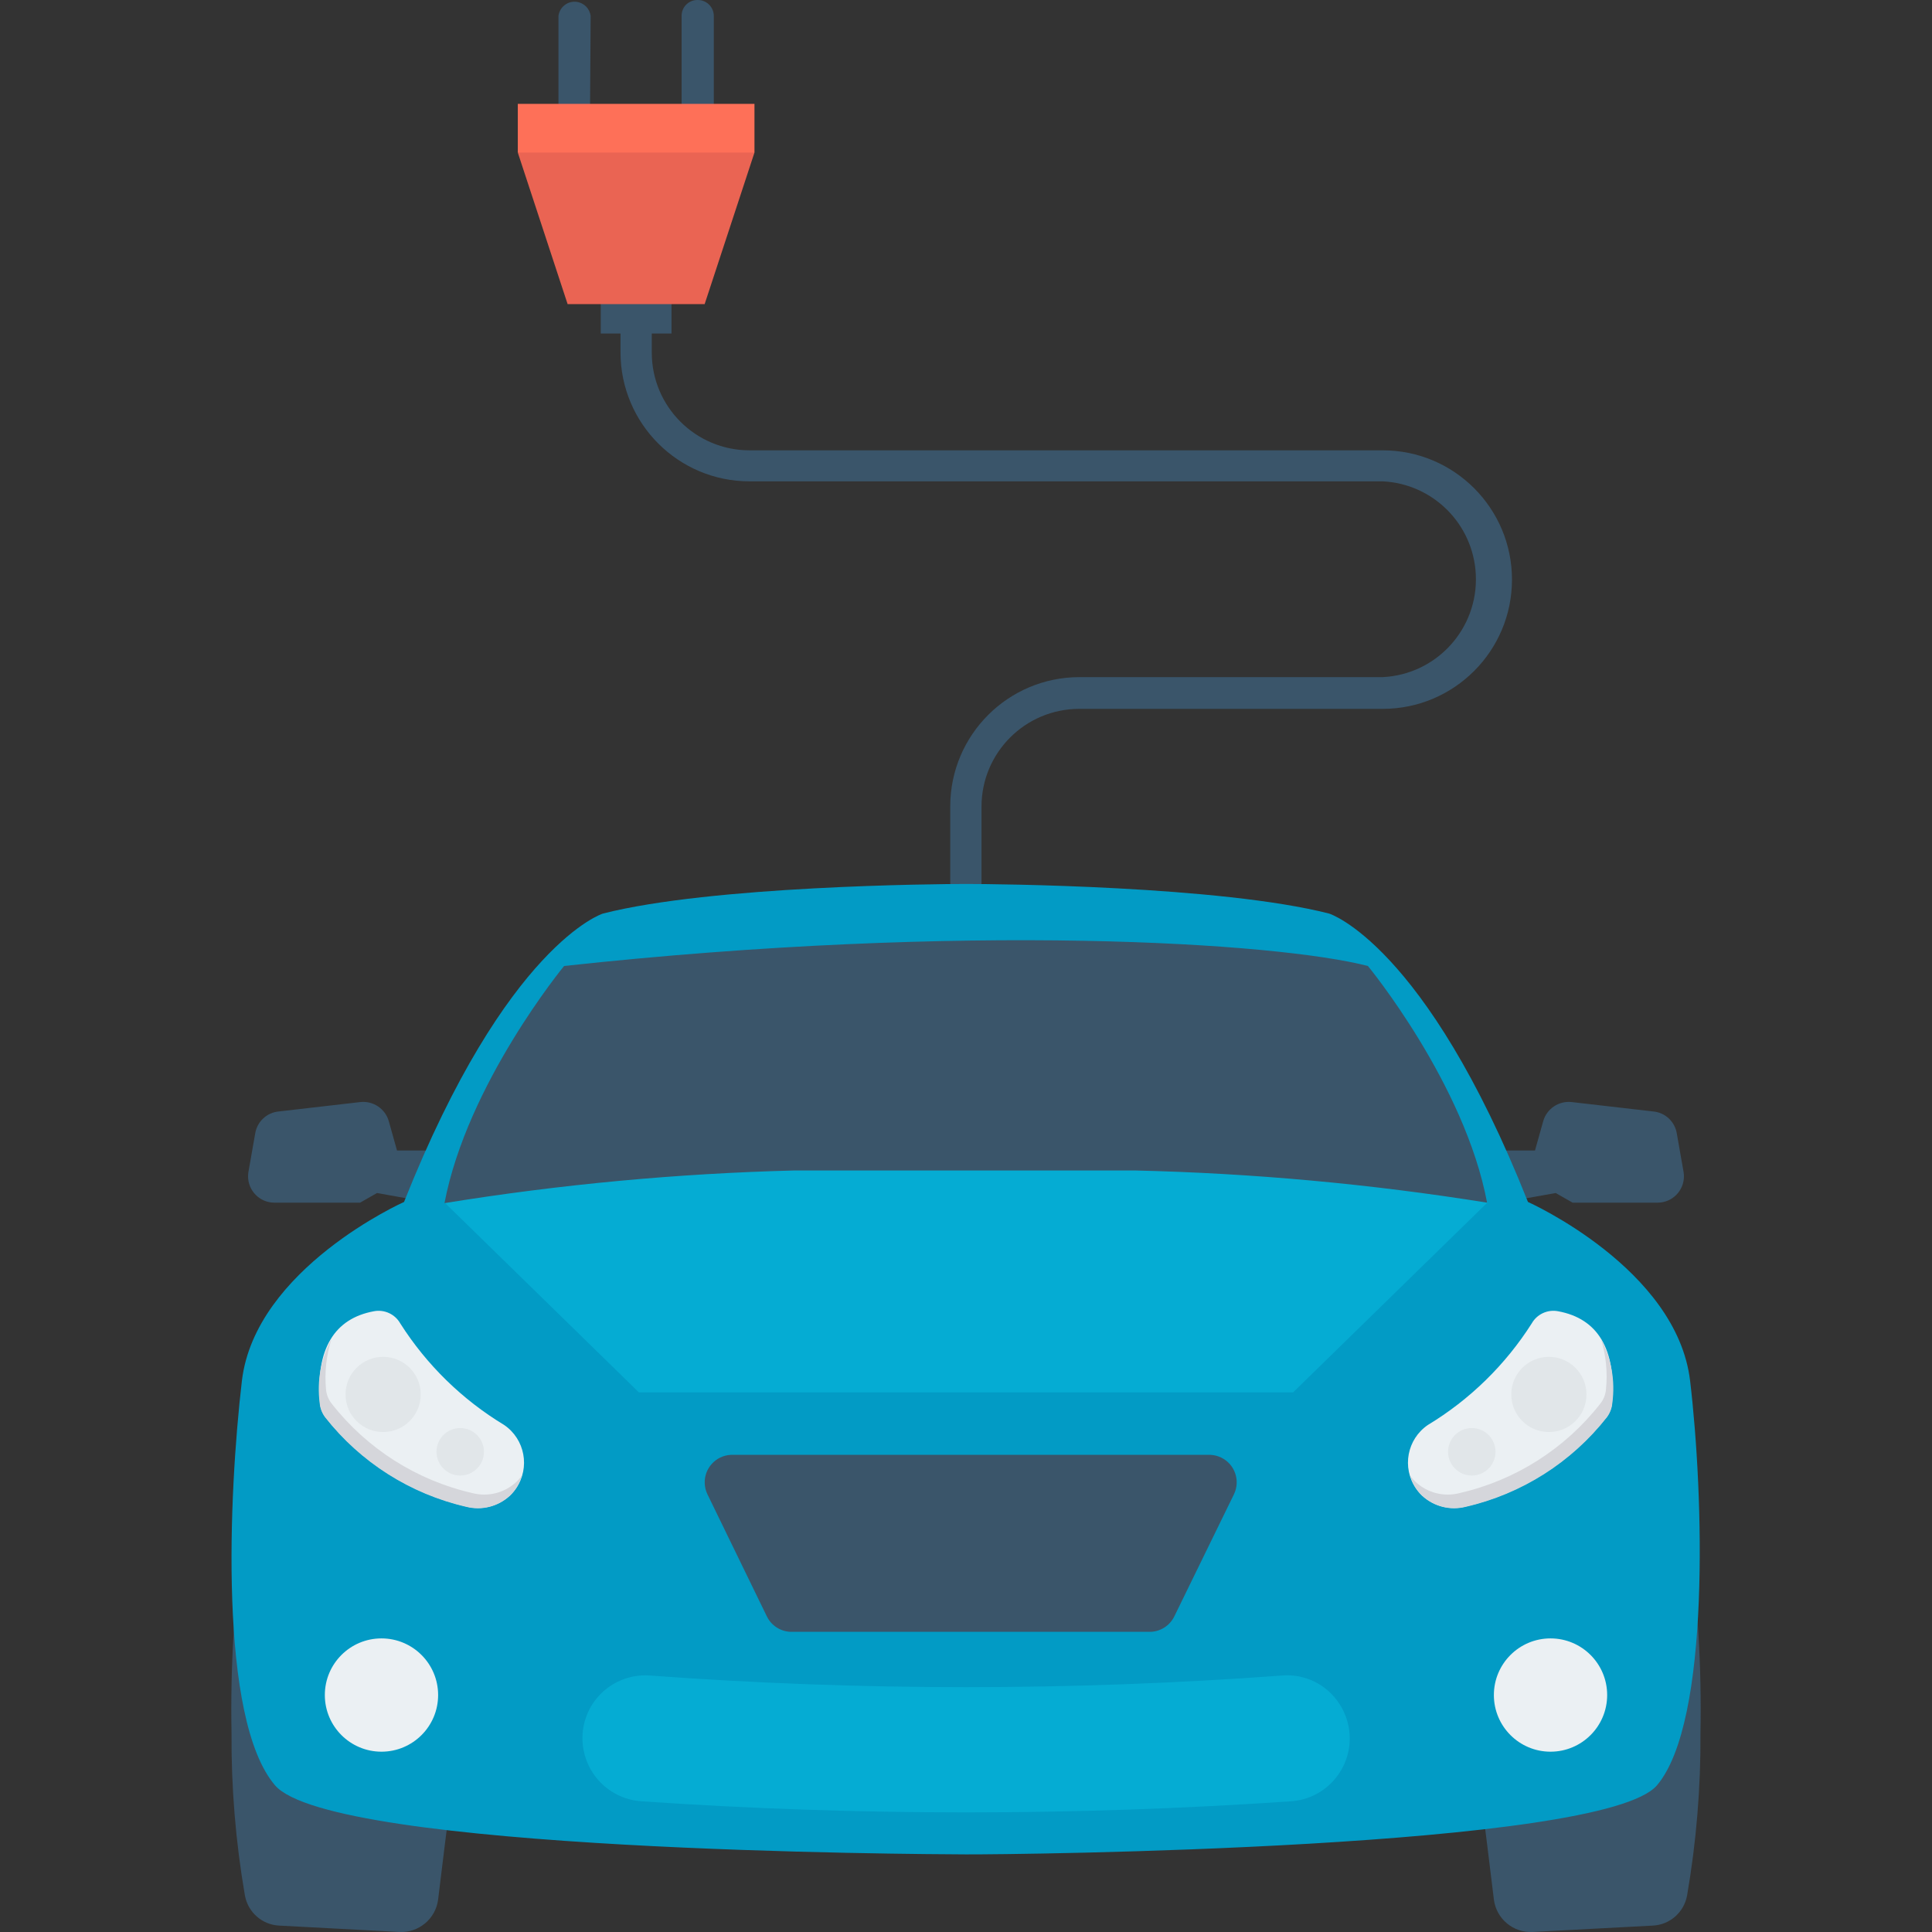 <svg id="Capa_1" enable-background="new 0 0 410.082 410.082" height="512" viewBox="0 0 410.082 410.082" width="512" xmlns="http://www.w3.org/2000/svg"><rect x="0" y="0" width="410.082" height="410.082" fill="#333333" stroke="none"/><g><g><g fill="#3a556a"><path d="m208.333 204.638h-6.635v-33.525c.028-15.114 12.274-27.36 27.388-27.388h64.405c11.475-.562 20.323-10.321 19.76-21.796-.524-10.688-9.071-19.236-19.76-19.76h-134.395c-15.107 0-27.36-12.231-27.388-27.338v-15.614h6.635v15.615c0 11.462 9.291 20.753 20.753 20.753h134.395c15.154 0 27.438 12.284 27.438 27.438s-12.284 27.438-27.438 27.438h-64.405c-11.462 0-20.753 9.291-20.753 20.753z"/><path d="m127.517 60.963h15.016v9.827h-15.016z"/><path d="m125.221 26.441h-6.685v-23.048c.229-1.887 1.944-3.232 3.831-3.003 1.573.191 2.814 1.43 3.003 3.003z"/><path d="m151.512 26.441h-6.834v-23.048c-.028-1.846 1.446-3.365 3.292-3.393h.1c1.874-.028 3.414 1.469 3.442 3.342v.05z"/></g><path d="m124.524 40.06-14.618-7.682v-10.328h50.237v10.328l-22 14.866z" fill="#fe7058"/><path d="m149.566 64.555h-29.084l-10.576-32.177h50.237z" fill="#ea6453"/><g fill="#3a556a"><path d="m54.182 240.506c.439-2.479 2.482-4.359 4.989-4.589l17.311-1.996c2.727-.301 5.276 1.404 6.037 4.041l1.746 6.235h8.381l-1.197 11.076-11.424-2.046-3.592 2.046h-18.21c-3.085-.01-5.579-2.52-5.569-5.607.001-.311.028-.623.081-.93z"/><path d="m355.9 240.506c-.439-2.479-2.482-4.359-4.989-4.589l-17.311-1.996c-2.727-.301-5.276 1.404-6.037 4.041l-1.746 6.235h-8.231l1.197 11.076 11.424-2.046 3.592 2.046h18.06c3.085-.01 5.579-2.52 5.569-5.607-.001-.311-.028-.623-.081-.93z"/><path d="m51.639 326.261c-1.925 13.764-2.759 27.659-2.495 41.556-.076 11.569.875 23.122 2.843 34.522.646 3.564 3.665 6.212 7.284 6.385l25.492 1.347c4.124.216 7.714-2.787 8.231-6.884.699-5.887 1.846-14.966 3.093-24.944 2.246-18.257-44.448-51.982-44.448-51.982z"/><path d="m358.443 326.261c1.925 13.764 2.759 27.659 2.495 41.556.076 11.569-.875 23.122-2.843 34.522-.646 3.564-3.665 6.212-7.284 6.385l-25.492 1.347c-4.124.216-7.714-2.787-8.231-6.884-.699-5.887-1.846-14.966-3.093-24.944-2.246-18.257 44.448-51.982 44.448-51.982z"/></g><path d="m358.743 293.138c-2.793-23.896-34.422-38.014-34.422-38.014-21.8-54.875-42.205-61.212-42.205-61.212-23.048-5.887-70.84-6.285-77.075-6.285s-54.028.399-77.075 6.285c0 0-20.404 6.385-42.205 61.212 0 0-31.629 14.118-34.422 38.014s-4.989 71.737 7.034 85.805 136.691 14.616 146.668 14.666 135.244-1.197 146.668-14.668c11.425-13.467 9.878-61.908 7.034-85.803z" fill="#029bc5"/><path d="m274.484 239.757h-69.443-69.443l-41.257 15.467 41.257 40.307h69.443 69.443l41.256-40.307z" fill="#05acd3"/><path d="m256.924 308.802h-101.77c-3.22.144-5.714 2.872-5.57 6.093.035.794.233 1.573.58 2.288l12.622 25.941c.946 1.911 2.858 3.154 4.989 3.242h76.477c2.131-.088 4.043-1.332 4.989-3.242l12.672-25.941c1.408-2.9.2-6.392-2.701-7.801-.716-.348-1.494-.544-2.288-.58z" fill="#3a556a"/><path d="m290.348 205.037c-19.307-4.989-85.307-9.28-170.613 0 0 0-20.553 24.944-25.392 50.336 24.609-3.986 49.46-6.303 74.382-6.934h72.086c25.069.58 50.07 2.864 74.831 6.834-4.74-25.293-25.294-50.236-25.294-50.236z" fill="#3a556a"/><path d="m330.706 278.32c-2.226-.421-4.473.621-5.588 2.593-5.589 8.789-13.136 16.165-22.05 21.552-4.413 3.016-5.545 9.039-2.529 13.452.374.548.803 1.056 1.282 1.516 2.492 2.311 5.989 3.194 9.28 2.345 11.848-2.748 22.407-9.451 29.933-19.007.678-.877 1.078-1.937 1.147-3.043.897-11.375-3.043-17.861-11.475-19.408z" fill="#ebf0f3"/><path d="m342.231 297.777c-.094 1.101-.492 2.154-1.147 3.043-7.51 9.573-18.074 16.281-29.933 19.007-3.291.85-6.787-.034-9.28-2.345-1.232-1.165-2.113-2.651-2.545-4.291.344.51.746.978 1.197 1.397 2.48 2.294 5.955 3.176 9.23 2.345 11.867-2.702 22.439-9.416 29.933-19.007.692-.874 1.107-1.933 1.197-3.043.364-3.576.009-7.19-1.047-10.626 2.2 4.143 3.038 8.873 2.395 13.52z" fill="#d5d6db"/><circle cx="312.398" cy="308.153" fill="#e1e6e9" r="5.038"/><path d="m328.762 287.999c-4.408 0-7.981 3.573-7.981 7.981s3.573 7.981 7.981 7.981 7.981-3.573 7.981-7.981-3.574-7.981-7.981-7.981z" fill="#e1e6e9"/><path d="m79.376 278.32c2.226-.421 4.473.621 5.588 2.593 5.589 8.789 13.136 16.165 22.05 21.552 4.413 3.016 5.545 9.039 2.529 13.452-.374.548-.803 1.056-1.282 1.516-2.492 2.311-5.989 3.194-9.28 2.345-11.848-2.748-22.407-9.451-29.933-19.007-.678-.877-1.078-1.937-1.147-3.043-.897-11.375 3.044-17.861 11.475-19.408z" fill="#ebf0f3"/><path d="m67.852 297.777c.094 1.101.492 2.154 1.147 3.043 7.51 9.573 18.074 16.281 29.933 19.007 3.291.85 6.787-.034 9.28-2.345 1.232-1.165 2.113-2.651 2.545-4.291-.344.51-.746.978-1.197 1.397-2.48 2.294-5.955 3.176-9.23 2.345-11.867-2.702-22.439-9.416-29.933-19.007-.692-.874-1.107-1.933-1.197-3.043-.332-3.583.057-7.196 1.147-10.626-2.235 4.131-3.108 8.863-2.495 13.52z" fill="#d5d6db"/><circle cx="97.684" cy="308.153" fill="#e1e6e9" r="5.038"/><path d="m81.322 287.999c4.408 0 7.981 3.573 7.981 7.981s-3.573 7.981-7.981 7.981-7.981-3.573-7.981-7.981c-.002-4.408 3.572-7.981 7.981-7.981z" fill="#e1e6e9"/><path d="m284.311 361.682c-2.635-4.128-7.343-6.453-12.222-6.037-44.638 3.292-89.459 3.292-134.096 0-4.871-.372-9.557 1.943-12.222 6.037-4.013 6.231-2.217 14.535 4.013 18.549 1.894 1.22 4.065 1.944 6.313 2.104 45.925 3.143 92.013 3.143 137.937 0 7.366-.505 12.929-6.886 12.424-14.253-.155-2.282-.896-4.485-2.147-6.4z" fill="#05acd3"/><circle cx="329.11" cy="359.786" fill="#ebf0f3" r="12.023"/><circle cx="80.972" cy="359.786" fill="#ebf0f3" r="12.023"/></g></g></svg>
